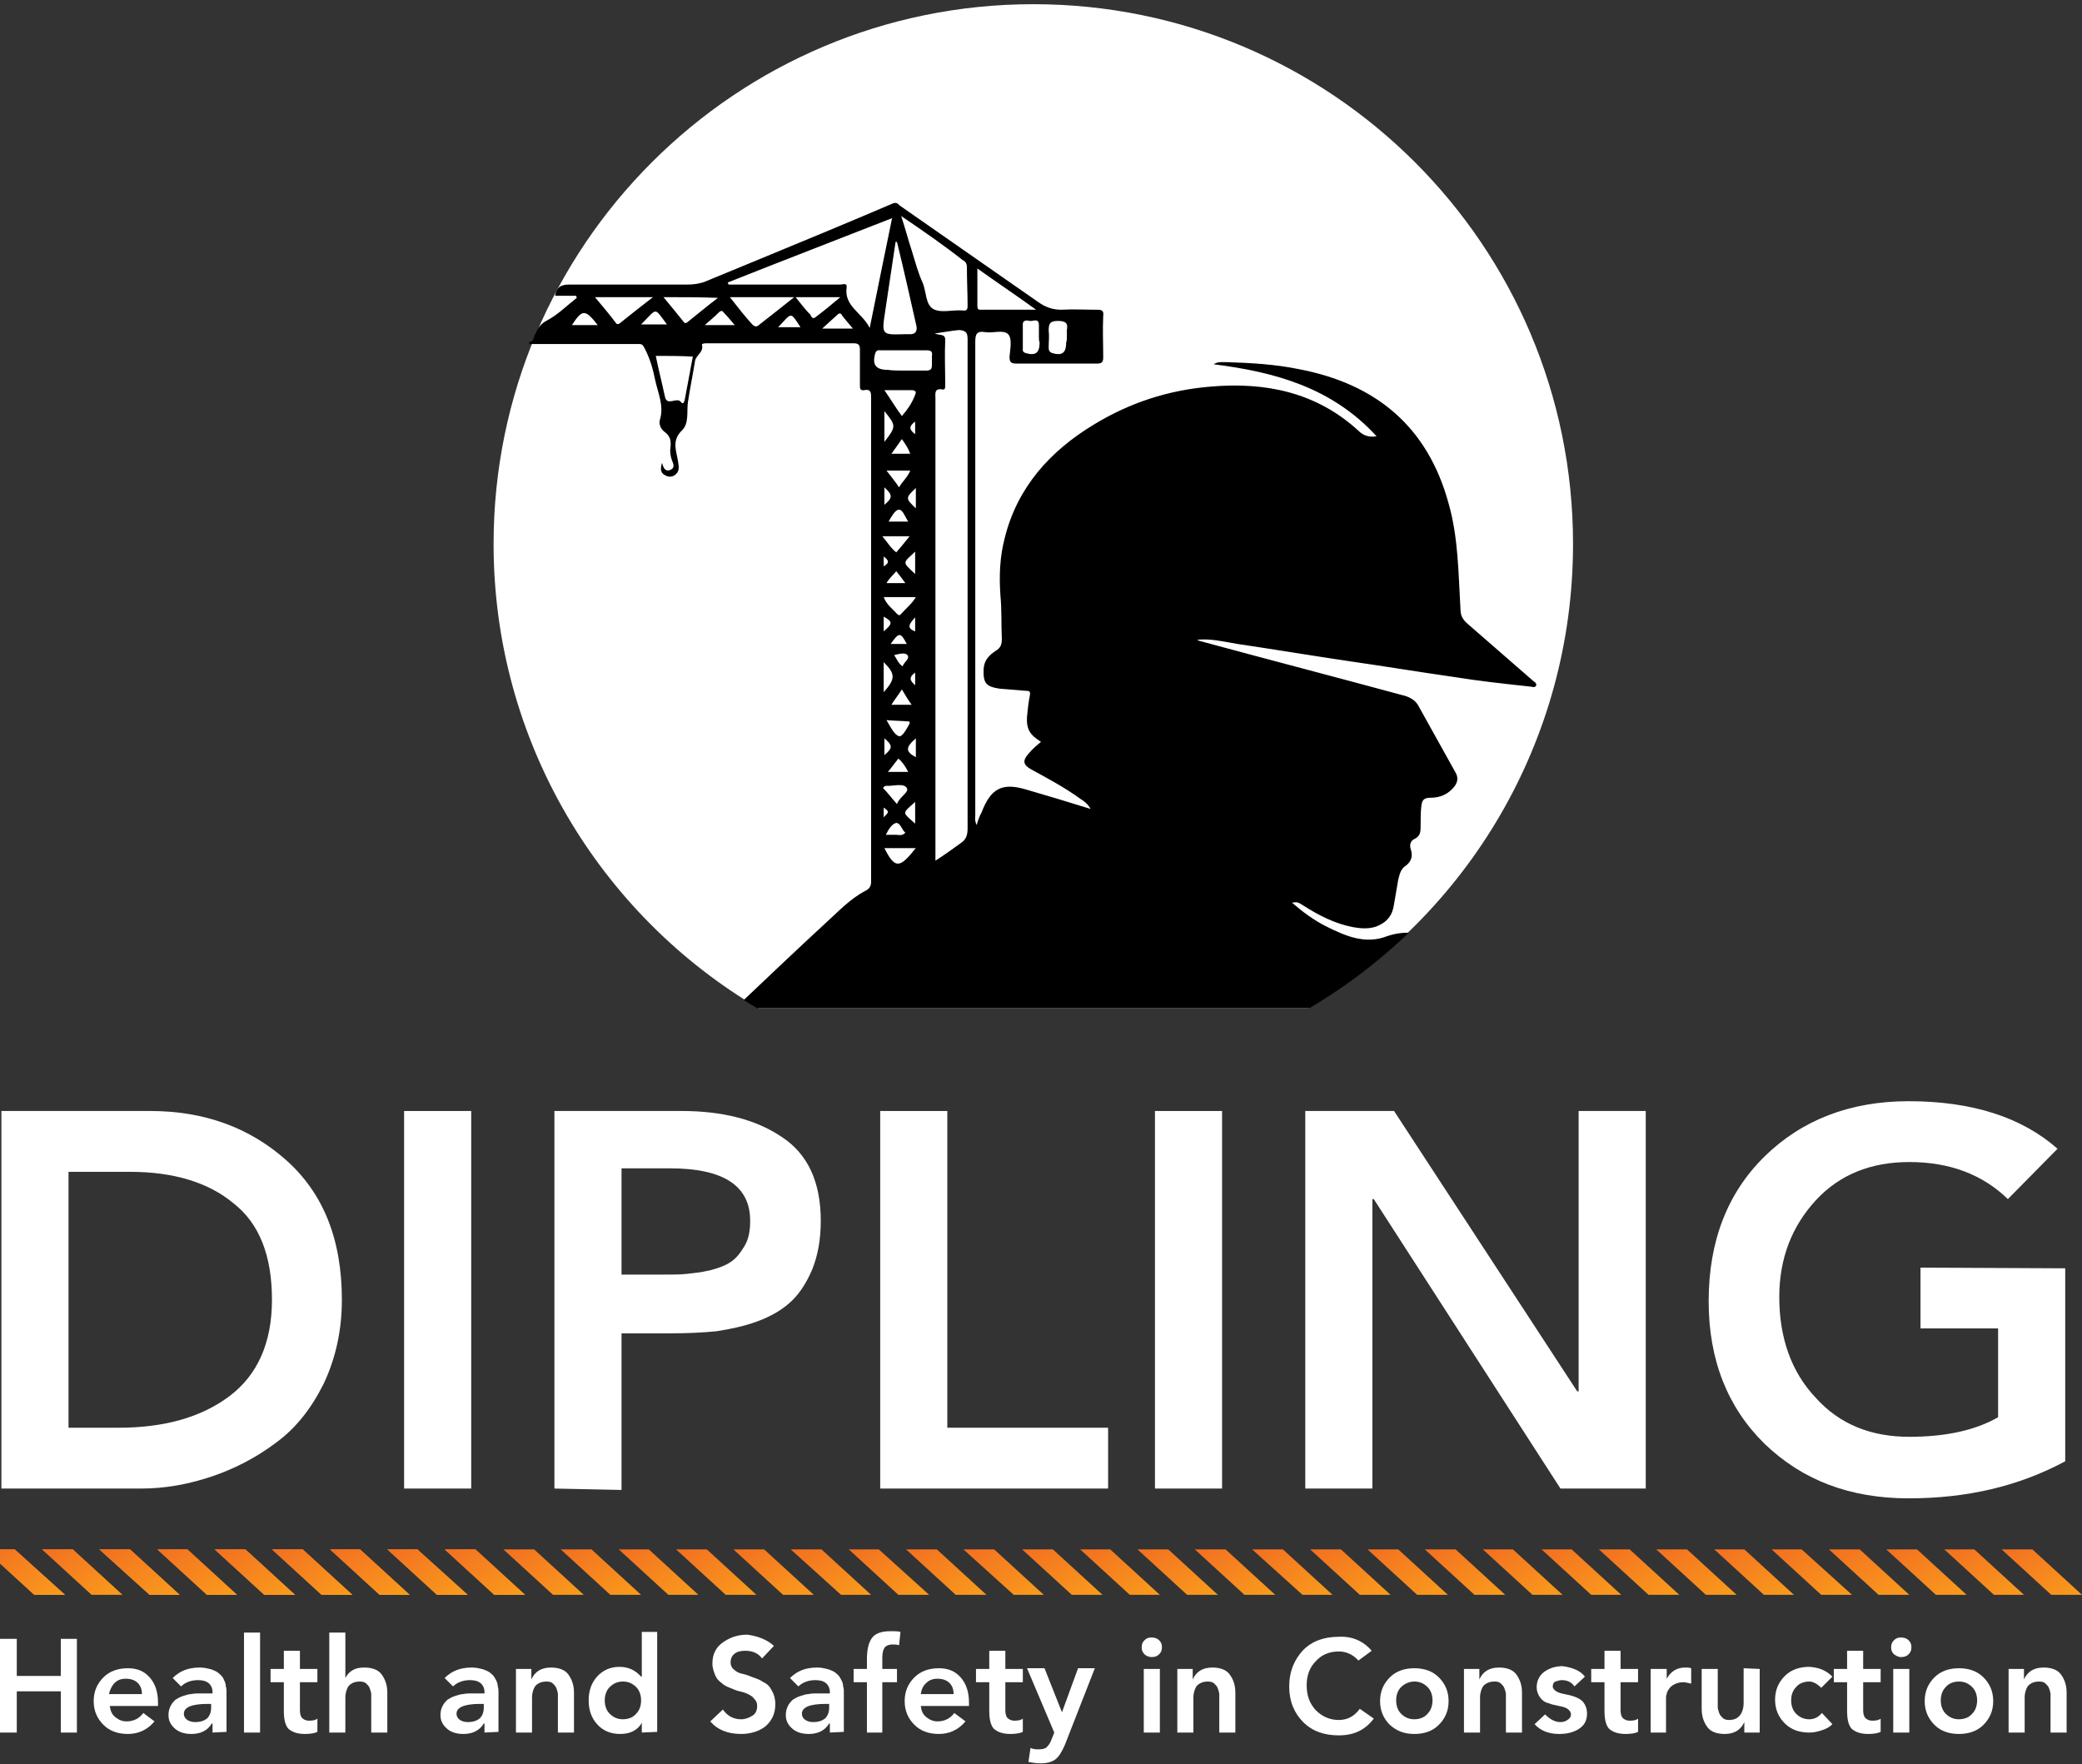 <?xml version="1.0" encoding="utf-8"?>
<!-- Generator: Adobe Illustrator 24.0.1, SVG Export Plug-In . SVG Version: 6.00 Build 0)  -->
<svg version="1.1" id="Layer_1" xmlns="http://www.w3.org/2000/svg" xmlns:xlink="http://www.w3.org/1999/xlink" x="0px" y="0px"
	 viewBox="0 0 297.8 252.3" style="enable-background:new 0 0 297.8 252.3;" xml:space="preserve">
<rect x="0" y="0" width="297.8" height="252.3" fill="#333333" stroke="none"/>
<style type="text/css">
	.st0{fill:#FFFFFF;}
	.st1{clip-path:url(#SVGID_2_);}
	.st2{display:none;}
	.st3{display:inline;}
	.st4{fill:url(#SVGID_3_);}
	.st5{fill:url(#SVGID_4_);}
	.st6{fill:url(#SVGID_5_);}
	.st7{fill:url(#SVGID_6_);}
	.st8{fill:url(#SVGID_7_);}
	.st9{fill:url(#SVGID_8_);}
	.st10{fill:url(#SVGID_9_);}
	.st11{fill:url(#SVGID_10_);}
	.st12{fill:url(#SVGID_11_);}
	.st13{fill:url(#SVGID_12_);}
	.st14{fill:url(#SVGID_13_);}
	.st15{fill:url(#SVGID_14_);}
	.st16{fill:url(#SVGID_15_);}
	.st17{fill:url(#SVGID_16_);}
	.st18{fill:url(#SVGID_17_);}
	.st19{fill:url(#SVGID_18_);}
	.st20{fill:url(#SVGID_19_);}
	.st21{fill:url(#SVGID_20_);}
	.st22{fill:url(#SVGID_21_);}
	.st23{fill:url(#SVGID_22_);}
	.st24{fill:url(#SVGID_23_);}
	.st25{fill:url(#SVGID_24_);}
	.st26{fill:url(#SVGID_25_);}
	.st27{fill:url(#SVGID_26_);}
	.st28{fill:url(#SVGID_27_);}
	.st29{fill:url(#SVGID_28_);}
	.st30{fill:url(#SVGID_29_);}
	.st31{fill:url(#SVGID_30_);}
	.st32{fill:url(#SVGID_31_);}
	.st33{fill:url(#SVGID_32_);}
	.st34{fill:url(#SVGID_33_);}
	.st35{fill:url(#SVGID_34_);}
	.st36{fill:url(#SVGID_35_);}
	.st37{fill:url(#SVGID_36_);}
	.st38{fill:url(#SVGID_37_);}
	.st39{fill:url(#SVGID_38_);}
	.st40{fill:url(#SVGID_39_);}
	.st41{fill:url(#SVGID_40_);}
	.st42{fill:url(#SVGID_41_);}
	.st43{fill:url(#SVGID_42_);}
	.st44{fill:url(#SVGID_43_);}
	.st45{fill:url(#SVGID_44_);}
	.st46{fill:url(#SVGID_45_);}
	.st47{fill:url(#SVGID_46_);}
	.st48{fill:url(#SVGID_47_);}
	.st49{display:none;fill:#FFFFFF;}
</style>
<g>
	<path id="Ellipse" class="st0" d="M225,77.8c0,28.3-15.2,53-37.8,66.4h-78.7C85.8,130.8,70.6,106,70.6,77.8
		c0-42.6,34.6-77.2,77.2-77.2S225,35.1,225,77.8z"/>
	<g>
		<g>
			<g>
				<defs>
					<path id="SVGID_1_" d="M225.3,77.5c0,28.4-15.2,53.2-38,66.7h-79c-22.8-13.5-38-38.3-38-66.7C70.3,34.7,105,0,147.8,0
						S225.3,34.7,225.3,77.5z"/>
				</defs>
				<clipPath id="SVGID_2_">
					<use xlink:href="#SVGID_1_"  style="overflow:visible;"/>
				</clipPath>
				<g id="WORKER_2_" class="st1">
					<path d="M193.7,144.2c-29.4,0-58.8,0-88.2,0c0.1-0.5,0.4-0.7,0.7-1c3.9-3.7,7.8-7.4,11.7-11c1.9-1.7,3.6-3.6,5.9-4.8
						c0.6-0.3,0.8-0.7,0.8-1.3c0-23.1,0-46.1,0-69.2c0-0.7,0-1.3-1-1.1c-0.6,0.1-0.6-0.3-0.6-0.7c0-1.7,0-3.3,0-5c0-0.7-0.1-1-0.9-1
						c-7,0-13.9,0-20.9,0c-0.3,0-0.8,0-0.8,0.2c0.3,1.1-0.9,1.5-1,2.4c-0.3,1.9-0.7,3.8-1,5.8c-0.2,1.4,0.2,3.1-0.9,4.1
						c-1.5,1.5-0.7,3-0.5,4.5c0.1,0.7,0.2,1.2-0.3,1.7c-0.4,0.4-1,0.5-1.5,0.2c-0.7-0.3-0.8-0.9-0.5-1.8c0.2,0.8,0.5,1.3,1.2,1
						s0.4-0.9,0.2-1.4c-0.2-0.6-0.3-1.2-0.2-1.8c0.1-0.9,0-1.6-0.8-2.2c-0.6-0.4-0.9-1.2-0.7-1.8c0.6-2-0.3-3.8-0.7-5.7
						c-0.3-1.5-0.7-2.9-1.4-4.3c-0.3-0.5-0.3-0.8-0.9-0.8c-5.2,0-10.4,0-15.7,0c0-0.1,0-0.2,0-0.3c0.7,0,0.6-0.7,0.8-1
						c0.4-0.9,0.8-1.6,1.8-2.1c1.5-0.8,2.8-2.1,4.2-3.2c0-0.1-0.1-0.2-0.1-0.3c-1,0-2,0-3,0c0.2-1.2,0.8-1.6,2-1.6
						c5.7,0,11.3,0,16.9,0c0.8,0,1.7-0.1,2.5-0.4c2.7-1.1,5.3-2.2,8-3.3c6.3-2.6,12.6-5.2,18.9-7.9c0.5-0.2,0.7,0,1,0.3
						c6.6,4.6,13.2,9.2,19.8,13.8c1,0.7,2,1.1,3.3,1.1c1.7-0.1,3.4,0,5.1,0c0.7,0,1,0.1,0.9,0.9c-0.1,2,0,3.9,0,5.9
						c0,0.7-0.2,0.9-0.9,0.9c-3.8,0-7.6,0-11.5,0c-0.8,0-1-0.2-1-1c0.1-1.1,0.4-2.6-0.2-3.2c-0.7-0.7-2.2-0.1-3.3-0.3
						c-1.2-0.2-1.4,0.3-1.4,1.4c0,22.6,0,45.1,0,67.7c0,0.4-0.1,0.8,0.2,1.4c0.2-0.7,0.4-1.3,0.7-1.8c1.3-3.4,2.9-4.3,6.3-3.3
						c3.1,0.9,6.1,1.8,9.3,2.8c-0.4-0.7-0.9-1.1-1.4-1.4c-2.2-1.6-4.6-2.9-7-4.2c-1.3-0.7-1.4-1.3-0.4-2.4c0.5-0.6,1.1-1.1,1.7-1.6
						c-1.6-1-2.1-1.8-2-3.6c0.1-1,0.2-2,0.4-3c0.1-0.6,0-0.7-0.6-0.7c-1.2-0.1-2.4-0.2-3.7-0.3c-2-0.3-2.4-0.8-2.3-2.9
						c0.1-1.2,0.8-1.9,1.7-2.5c0.7-0.4,0.9-0.9,0.9-1.7c-0.1-2.1,0-4.2-0.2-6.2c-0.2-2.8-0.1-5.5,0.6-8.2
						c1.8-7.3,6.5-12.5,12.8-16.3c5.1-3.1,10.6-4.9,16.6-5.4c7.9-0.7,15.2,0.8,21.2,6.3c0.6,0.6,1.4,1,2.6,0.8
						c-6.4-7-14.6-9.2-23.3-10.3c0.6-0.4,1.2-0.3,1.9-0.3c3.4,0.1,6.9,0.3,10.3,1c11,2.1,18.4,8.2,21.4,19.2
						c1.4,4.9,1.4,10,1.7,15.1c0,0.9,0.3,1.5,1,2.1c3.1,2.7,6.2,5.4,9.3,8.1c0.2,0.2,0.7,0.4,0.5,0.8c-0.2,0.3-0.6,0.1-0.8,0.1
						c-3.7-0.4-7.4-0.8-11.1-1.4c-4.9-0.7-9.7-1.5-14.6-2.2c-5.4-0.8-10.8-1.7-16.2-2.5c-1.9-0.3-3.7-0.8-5.8-0.6
						c0.3,0.1,0.4,0.2,0.5,0.2c9.6,2.6,19.2,5.1,28.8,7.7c0.9,0.2,1.8,0.6,2.3,1.4c1.8,3.2,3.6,6.5,5.4,9.7c0.4,0.7,0.3,1.3-0.1,1.9
						c-0.9,1.2-2.1,1.7-3.5,1.7c-0.9,0-1.2,0.3-1.3,1.2c-0.1,0.9-0.1,1.8-0.1,2.8c0,0.8,0,1.5-0.9,1.9c-0.6,0.3-0.7,0.9-0.5,1.5
						c0.3,0.9,0.1,1.7-0.7,2.3c-0.8,0.5-0.9,1.3-1.1,2c-0.2,1.2-0.4,2.3-0.6,3.5c-0.2,1.6-1,2.6-2.5,3.2c-1.1,0.4-2.3,0.3-3.4,0.1
						c-2.6-0.5-4.9-1.7-7.1-3.1c-0.8-0.5-0.8-0.5-1.6-0.4c1.5,1.3,3.1,2.5,4.9,3.4c2.8,1.4,5.6,2.6,8.7,1.4c2.3-0.8,4.4-0.5,6.6-0.1
						c0.6,0.1,0.8,0.4,0.3,0.9c-1.1,1-2.2,2.1-3.4,3.1C199.3,140.1,196.4,142.1,193.7,144.2z M133.7,47.7c0.7,0.3,1.5,0,1.5,0.9
						c-0.1,2.2,0,4.3,0,6.5c0,0.3,0,0.7-0.4,0.6c-1.2-0.2-1,0.6-1,1.3c0,21.6,0,43.2,0,64.7c0,0.4,0,0.8,0,1.4
						c1.4-0.9,2.5-1.7,3.6-2.5c0.8-0.5,1-1.2,1-2.1c0-18.8,0-37.7,0-56.6c0-4.5,0-8.9,0-13.4c0-1-0.3-1.2-1.2-1.3
						C136.1,47.3,135.1,47.5,133.7,47.7z M127.6,31.2c-7.9,3.1-15.7,6.1-23.5,9.2c0,0.1,0.1,0.2,0.1,0.3c0.5,0,0.9,0,1.4,0
						c4.9,0,9.8,0,14.6,0c0.3,0,1-0.3,0.9,0.4c-0.4,2.7,2.2,3.6,3.3,5.8C125.5,41.5,126.5,36.5,127.6,31.2z M128.9,30.9
						c0.6,1.8,1,3.4,1.5,4.9c0.5,1.6,0.9,3.2,1.6,4.7c0.5,1.3,0.4,3.1,1.5,3.7c1.1,0.6,2.7,0.1,4.1,0.2h0.1c0.5,0.1,0.7-0.1,0.7-0.6
						c0-1.9-0.1-3.7-0.1-5.6c0-0.5-0.2-0.8-0.6-1C134.9,35,132,33,128.9,30.9z M128.3,34.6c-0.1,0-0.1,0-0.2,0
						c-0.5,3.3-1,6.7-1.5,10s-0.5,3.3,2.8,3.2c0.3,0,0.5,0,0.8,0c0.7,0,1-0.4,0.9-1.1C130.2,42.7,129.3,38.7,128.3,34.6z M93.8,50.9
						c0.4,2,0.9,3.9,1.3,5.8c0.3,1.5,1.7,0,2.3,0.8c0,0,0.2,0.3,0.4,0.1c0-0.1,0-0.2,0.1-0.2c0.4-2.1,0.8-4.3,1.2-6.4
						C97.2,50.9,95.5,50.9,93.8,50.9z M139.8,38.4c0,1.9,0,3.6,0,5.3c0,0.3,0,0.6,0.4,0.6c2.6,0,5.1,0,8,0
						C145.3,42.2,142.6,40.4,139.8,38.4z M129.2,53c1.1,0,2.2,0,3.3,0c0.6,0,0.8-0.2,0.8-0.8c0-0.4,0-0.8,0-1.3
						c0.1-0.6-0.1-0.8-0.8-0.8c-2.2,0-4.3,0-6.5,0c-0.3,0-0.6-0.1-0.8,0.4c-0.5,1.7,0.1,2.4,1.8,2.4C127.7,53,128.4,53,129.2,53z
						 M104.4,42.5c1.1,1.4,2.1,2.7,3.2,3.9c0.2,0.2,0.5,0.4,0.8,0.2c1.7-1.3,3.3-2.6,5.2-4.1C110.3,42.5,107.4,42.5,104.4,42.5z
						 M85.1,42.5c1.1,1.3,2.1,2.5,3,3.7c0.1,0.2,0.4,0.2,0.6,0c1.5-1.2,3-2.4,4.7-3.7C90.5,42.5,88,42.5,85.1,42.5z M94.9,42.5
						c1,1.2,1.9,2.3,2.7,3.3c0.2,0.2,0.3,0.6,0.7,0.3c1.4-1.1,2.8-2.3,4.4-3.5C100,42.5,97.6,42.5,94.9,42.5z M152.6,48.2
						c0-0.3,0-0.7,0-1c0.2-1-0.2-1.3-1.3-1.3c-1.2,0-1.3,0.5-1.3,1.4c0.1,0.8,0,1.5,0,2.3c0,0.4,0,0.7,0.5,0.9c1.4,0.4,2,0,2-1.5
						C152.6,48.7,152.6,48.5,152.6,48.2z M148.6,48.2c0-0.5,0-1.1,0-1.7c0-1.1-0.9-0.5-1.3-0.6c-0.4-0.1-1.1-0.2-1,0.7
						c0,1.1,0,2.1,0,3.2c0,0.3-0.1,0.5,0.4,0.7c1.4,0.4,2,0,2-1.5C148.6,48.7,148.6,48.4,148.6,48.2z M113.8,42.5
						c0.8,1,1.4,1.8,2.1,2.5c0.1,0.2,0.3,0.7,0.7,0.4c1.2-0.9,2.3-1.8,3.6-2.9C117.9,42.5,116,42.5,113.8,42.5z M129,59.5
						c0.8-0.9,1.4-1.8,1.8-2.8c0.1-0.3,0.5-0.8-0.3-0.9c-1.3,0-2.5,0-4,0C127.4,57.1,128.1,58.3,129,59.5z M126.4,85.4
						c0.4,1.1,1.3,1.7,1.9,2.4c0.3,0.3,0.4,0.2,0.6,0c0.7-0.8,1.5-1.4,2.1-2.4C129.4,85.4,127.9,85.4,126.4,85.4z M131,121.3
						c-1.6,0-3.1,0-4.5,0c1.4,2.8,2.1,2.9,4,0.6C130.6,121.8,130.7,121.6,131,121.3z M128.3,115c0.4-1.1,1.8-1.7,1.4-2.3
						c-0.4-0.7-1.8-0.3-2.7-0.3c-0.2,0-0.4-0.1-0.7,0.3C126.9,113.3,127.5,114.1,128.3,115z M122,47c-0.6-0.7-1-1.2-1.5-1.8
						c-0.1-0.2-0.3-0.6-0.7-0.2c-0.7,0.6-1.3,1.2-2.2,2C119.3,47,120.6,47,122,47z M105.1,46.5c-0.6-0.7-1-1.2-1.5-1.7
						c-0.2-0.3-0.4-0.5-0.8-0.1c-0.6,0.6-1.2,1.1-2,1.8C102.3,46.5,103.6,46.5,105.1,46.5z M130.1,76.7c-1.4,0-2.6,0-3.9,0
						c0.7,0.8,1.2,1.7,2,2.3C128.8,78.3,129.4,77.6,130.1,76.7z M91.7,46.4c1.3,0,2.5,0,3.7,0C93.5,43.9,94.1,44,91.7,46.4z
						 M130.1,103.2c-1-0.1-2.1-0.1-3.3-0.2c0.6,1,1.1,2.1,1.8,2.3c0.5,0.1,1.1-1.1,1.5-1.8C130.1,103.3,130.1,103.3,130.1,103.2z
						 M128.6,69.7c0.5-0.9,1.2-1.4,1.6-2.4c-1.2,0-2.2,0-3.4,0C127.4,68.1,128,68.8,128.6,69.7z M85.5,46.5c-1.8-2.3-2.2-2.3-3.7,0
						C83,46.5,84.2,46.5,85.5,46.5z M126.5,58.8c0,1.5,0,2.9,0,4.4C128.2,61,128.2,60.9,126.5,58.8z M126.4,99
						c1.7-1.9,1.7-2.6,0-4.3C126.4,96.1,126.4,97.5,126.4,99z M111.3,46.8c1.1,0,2.2,0,3.2,0C113,44.5,113.3,44.7,111.3,46.8z
						 M129.9,110.4c-0.4-0.8-0.8-1.4-1.4-1.9c-0.5,0.6-0.9,1.2-1.5,1.9C128,110.4,128.9,110.4,129.9,110.4z M129,98.6
						c-0.5,0.8-1,1.4-1.5,2.2c1,0,1.8,0,2.9,0C129.8,100,129.5,99.4,129,98.6z M129,62.8c-0.5,0.7-0.9,1.3-1.5,2.1c1,0,1.8,0,2.7,0
						C129.9,64.1,129.5,63.5,129,62.8z M129.9,74.6c-0.5-0.8-0.8-1.8-1.4-1.7c-0.5,0.1-1,1-1.4,1.7
						C128.1,74.6,128.9,74.6,129.9,74.6z M126.7,119.4c0.6,0,1.1,0,1.5,0c0.4,0,0.8,0.2,1.3-0.3c-0.5-0.4-0.7-1.4-1.3-1.4
						C127.6,117.8,127.1,118.6,126.7,119.4z M130.9,114.7c-1.9,1.7-1.9,1.4,0,3.1C130.9,116.8,130.9,115.8,130.9,114.7z M130.9,82.1
						c0-1.1,0-2.1,0-3.2C129.1,80.6,129,80.3,130.9,82.1z M126.8,83.4c0.9,0,1.7,0,2.7,0c-0.5-0.7-0.9-1.2-1.3-1.7
						C127.7,82.3,127.2,82.7,126.8,83.4z M131,72.7c0-1.1,0-1.9,0-2.9C129.5,71.2,129.5,71.3,131,72.7z M131,105.6
						c-1.5,1.3-1.5,1.9,0,2.7C131,107.5,131,106.7,131,105.6z M129.1,95.3c0.2-0.6,1.1-1.1,0.7-1.6c-0.3-0.4-1.2-0.2-1.9,0
						C128.3,94.3,128.5,94.9,129.1,95.3z M127.4,92.1c0.8,0,1.5,0,2.3,0C128.8,90.4,128.6,90.4,127.4,92.1z M126.5,72.2
						c1.2-1,1.2-1.4,0-2.5C126.5,70.6,126.5,71.4,126.5,72.2z M126.5,105.6c0,0.8,0,1.6,0,2.4C127.7,107,127.7,106.6,126.5,105.6z
						 M126.4,90.3c1.3-1.1,1.3-1.4,0-2.1C126.4,88.9,126.4,89.6,126.4,90.3z M130.9,88.3c-0.7,0.8-1.4,1.5,0,2
						C130.9,89.8,130.9,89.2,130.9,88.3z M130.9,60.3c-1,0.7-0.8,1.2,0,1.8C130.9,61.5,130.9,61,130.9,60.3z M130.9,96.2
						c-1,0.7-0.7,1.2,0,1.8C130.9,97.4,130.9,96.8,130.9,96.2z M126.4,81c0.9-0.5,0.7-0.9,0-1.4C126.4,80.1,126.4,80.5,126.4,81z
						 M126.4,116.9c0.8-0.8,0.8-0.8,0-1.4C126.4,115.9,126.4,116.3,126.4,116.9z"/>
				</g>
			</g>
		</g>
	</g>
</g>
<g id="RIBBON_1_" class="st2">
	<g class="st3">
		<g>
			<polygon points="159.4,230.6 154.6,230.6 146.7,223.5 151.5,223.5 			"/>
			<polygon points="168.6,230.6 163.7,230.6 155.8,223.5 160.7,223.5 			"/>
			<polygon points="177.7,230.6 172.9,230.6 165,223.5 169.8,223.5 			"/>
			<polygon points="186.8,230.6 182,230.6 174.1,223.5 179,223.5 			"/>
			<polygon points="196,230.6 191.1,230.6 183.2,223.5 188.1,223.5 			"/>
			<polygon points="205.1,230.6 200.3,230.6 192.4,223.5 197.2,223.5 			"/>
			<polygon points="214.2,230.6 209.4,230.6 201.5,223.5 206.4,223.5 			"/>
			<polygon points="223.4,230.6 218.5,230.6 210.6,223.5 215.5,223.5 			"/>
			<polygon points="232.5,230.6 227.7,230.6 219.8,223.5 224.6,223.5 			"/>
		</g>
		<g>
			<polygon points="241.8,230.6 237,230.6 229.1,223.5 233.9,223.5 			"/>
			<polygon points="251,230.6 246.1,230.6 238.2,223.5 243.1,223.5 			"/>
			<polygon points="260.1,230.6 255.3,230.6 247.4,223.5 252.2,223.5 			"/>
			<polygon points="269.2,230.6 264.4,230.6 256.5,223.5 261.3,223.5 			"/>
			<polygon points="278.4,230.6 273.5,230.6 265.6,223.5 270.5,223.5 			"/>
			<polygon points="287.5,230.6 282.7,230.6 274.8,223.5 279.6,223.5 			"/>
			<polygon points="296.6,230.6 291.8,230.6 283.9,223.5 288.8,223.5 			"/>
			<polygon points="305.8,230.6 300.9,230.6 293,223.5 297.9,223.5 			"/>
			<polygon points="314.9,230.6 310.1,230.6 302.2,223.5 307,223.5 			"/>
		</g>
	</g>
	<g class="st3">
		<g>
			<polygon points="-5.3,230.6 -10.2,230.6 -18.1,223.5 -13.2,223.5 			"/>
			<polygon points="3.8,230.6 -1.1,230.6 -9,223.5 -4.1,223.5 			"/>
			<polygon points="12.9,230.6 8.1,230.6 0.2,223.5 5,223.5 			"/>
			<polygon points="22.1,230.6 17.2,230.6 9.3,223.5 14.2,223.5 			"/>
			<polygon points="31.2,230.6 26.3,230.6 18.4,223.5 23.3,223.5 			"/>
			<polygon points="40.3,230.6 35.5,230.6 27.6,223.5 32.4,223.5 			"/>
			<polygon points="49.5,230.6 44.6,230.6 36.7,223.5 41.6,223.5 			"/>
			<polygon points="58.6,230.6 53.7,230.6 45.8,223.5 50.7,223.5 			"/>
			<polygon points="67.7,230.6 62.9,230.6 55,223.5 59.8,223.5 			"/>
			<g>
				<polygon points="-5.3,230.6 -10.2,230.6 -18.1,223.5 -13.2,223.5 				"/>
			</g>
			<g>
				<polygon points="-9,223.5 -4.1,223.5 3.8,230.6 				"/>
			</g>
			<g>
				<polygon points="12.9,230.6 8.1,230.6 0.2,223.5 5,223.5 				"/>
			</g>
			<g>
				<polygon points="22.1,230.6 17.2,230.6 9.3,223.5 14.2,223.5 				"/>
			</g>
			<g>
				<polygon points="31.2,230.6 26.3,230.6 18.4,223.5 23.3,223.5 				"/>
			</g>
			<g>
				<polygon points="40.3,230.6 35.5,230.6 27.6,223.5 32.4,223.5 				"/>
			</g>
			<g>
				<polygon points="49.5,230.6 44.6,230.6 36.7,223.5 41.6,223.5 				"/>
			</g>
			<g>
				<polygon points="58.6,230.6 53.7,230.6 45.8,223.5 50.7,223.5 				"/>
			</g>
			<g>
				<polygon points="67.7,230.6 62.9,230.6 55,223.5 59.8,223.5 				"/>
			</g>
		</g>
		<g>
			<g>
				<polygon points="77,230.6 72.2,230.6 64.3,223.5 69.2,223.5 				"/>
			</g>
			<g>
				<polygon points="86.2,230.6 81.3,230.6 73.4,223.5 78.3,223.5 				"/>
			</g>
			<g>
				<polygon points="95.3,230.6 90.5,230.6 82.6,223.5 87.4,223.5 				"/>
			</g>
			<g>
				<polygon points="104.4,230.6 99.6,230.6 91.7,223.5 96.6,223.5 				"/>
			</g>
			<g>
				<polygon points="113.6,230.6 108.7,230.6 100.8,223.5 105.7,223.5 				"/>
			</g>
			<g>
				<polygon points="122.7,230.6 117.9,230.6 110,223.5 114.8,223.5 				"/>
			</g>
			<g>
				<polygon points="131.9,230.6 127,230.6 119.1,223.5 124,223.5 				"/>
			</g>
			<g>
				<polygon points="141,230.6 136.1,230.6 128.2,223.5 133.1,223.5 				"/>
			</g>
			<g>
				<polygon points="150.1,230.6 145.3,230.6 137.4,223.5 142.2,223.5 				"/>
			</g>
		</g>
	</g>
</g>
<g id="HEALTH_AND_SAFETY">
	<path class="st0" d="M0,247.8v-13.4h2.4v5.3h6.3v-5.3H11v13.4H8.7v-5.9H2.4v5.9H0L0,247.8z"/>
	<path class="st0" d="M22.6,244h-6.9c0.1,0.7,0.3,1.2,0.8,1.6c0.5,0.4,1,0.6,1.6,0.6c1,0,1.8-0.4,2.4-1.2l1.6,1.2
		c-1,1.2-2.3,1.8-3.8,1.8c-1.4,0-2.6-0.4-3.5-1.3c-0.9-0.9-1.4-2-1.4-3.4s0.5-2.5,1.4-3.4s2.1-1.3,3.5-1.3c1.3,0,2.3,0.4,3.1,1.3
		c0.8,0.9,1.2,2.1,1.2,3.6C22.6,243.4,22.6,244,22.6,244z M15.6,242.3h4.7c0-0.7-0.2-1.2-0.6-1.6c-0.4-0.4-1-0.6-1.7-0.6
		s-1.2,0.2-1.6,0.6C16,241.1,15.7,241.7,15.6,242.3z"/>
	<path class="st0" d="M30.4,247.8v-1.3h-0.1c-0.6,1-1.6,1.5-2.9,1.5c-0.9,0-1.7-0.2-2.3-0.7c-0.6-0.5-1-1.1-1-2
		c0-0.5,0.1-0.9,0.3-1.3c0.2-0.4,0.4-0.6,0.7-0.9c0.3-0.2,0.7-0.4,1-0.5c0.4-0.1,0.8-0.3,1.2-0.3c0.5-0.1,0.9-0.1,1.3-0.1
		s0.8,0,1.2,0h0.6V242c0-0.5-0.2-1-0.6-1.3s-0.9-0.4-1.5-0.4c-0.9,0-1.8,0.3-2.4,0.9l-1.2-1.2c1-1,2.2-1.5,3.9-1.5
		c0.5,0,1,0.1,1.4,0.2c0.4,0.1,0.8,0.3,1,0.4c0.3,0.2,0.5,0.4,0.7,0.6s0.3,0.5,0.4,0.7c0.1,0.2,0.2,0.5,0.2,0.8
		c0.1,0.3,0.1,0.6,0.1,0.7c0,0.2,0,0.4,0,0.6v5.2L30.4,247.8C30.4,247.7,30.4,247.8,30.4,247.8z M30.2,244.2v-0.5h-0.5
		c-2.3,0-3.4,0.5-3.4,1.4c0,0.4,0.2,0.7,0.5,0.9s0.7,0.3,1.1,0.3c0.8,0,1.3-0.2,1.7-0.5C30,245.4,30.2,244.9,30.2,244.2z"/>
	<path class="st0" d="M34.9,247.8v-14.3h2.3v14.3H34.9z"/>
	<path class="st0" d="M40.6,240.6h-1.9v-1.9h1.9v-2.6h2.3v2.6h2.5v1.9h-2.5v4c0,0.5,0.1,0.9,0.3,1.1c0.2,0.2,0.5,0.4,1,0.4
		c0.6,0,1-0.1,1.2-0.3v1.9c-0.4,0.2-1,0.3-1.8,0.3c-1.1,0-1.9-0.3-2.4-0.8c-0.4-0.5-0.6-1.3-0.6-2.5V240.6L40.6,240.6z"/>
	<path class="st0" d="M49.4,233.5v6.5l0,0c0.2-0.4,0.5-0.8,1-1.1s1-0.4,1.7-0.4c1.1,0,2,0.3,2.5,1s0.8,1.5,0.8,2.6v5.7h-2.3v-4.6
		c0-0.3,0-0.6,0-0.9c0-0.2-0.1-0.5-0.2-0.8c-0.1-0.3-0.3-0.5-0.5-0.7s-0.5-0.3-0.9-0.3c-0.7,0-1.2,0.2-1.6,0.6
		c-0.3,0.4-0.5,1-0.5,1.7v5h-2.3v-14.3H49.4z"/>
	<path class="st0" d="M69.3,247.8v-1.3h-0.1c-0.6,1-1.6,1.5-2.9,1.5c-0.9,0-1.7-0.2-2.3-0.7c-0.6-0.5-1-1.1-1-2
		c0-0.5,0.1-0.9,0.3-1.3c0.2-0.4,0.4-0.6,0.7-0.9c0.3-0.2,0.7-0.4,1-0.5c0.4-0.1,0.8-0.3,1.2-0.3c0.5-0.1,0.9-0.1,1.3-0.1
		s0.8,0,1.2,0h0.6V242c0-0.5-0.2-1-0.6-1.3s-0.9-0.4-1.5-0.4c-0.9,0-1.8,0.3-2.4,0.9l-1.2-1.2c1-1,2.2-1.5,3.9-1.5
		c0.5,0,1,0.1,1.4,0.2c0.4,0.1,0.8,0.3,1,0.4c0.3,0.2,0.5,0.4,0.7,0.6c0.2,0.3,0.3,0.5,0.4,0.7s0.2,0.5,0.2,0.8
		c0.1,0.3,0.1,0.6,0.1,0.7c0,0.2,0,0.4,0,0.6v5.2L69.3,247.8L69.3,247.8z M69.2,244.2v-0.5h-0.5c-2.3,0-3.4,0.5-3.4,1.4
		c0,0.4,0.2,0.7,0.5,0.9s0.7,0.3,1.1,0.3c0.8,0,1.3-0.2,1.7-0.5C69,245.4,69.2,244.9,69.2,244.2z"/>
	<path class="st0" d="M73.8,247.8v-9.1H76v1.5l0,0c0.5-1.1,1.4-1.7,2.8-1.7c1.1,0,2,0.3,2.5,1s0.8,1.5,0.8,2.6v5.7h-2.3v-4.6
		c0-0.3,0-0.6,0-0.9c0-0.2-0.1-0.5-0.2-0.8s-0.3-0.5-0.5-0.7s-0.5-0.3-0.9-0.3c-0.7,0-1.2,0.2-1.6,0.6c-0.3,0.4-0.5,1-0.5,1.7v5
		C76.1,247.8,73.8,247.8,73.8,247.8z"/>
	<path class="st0" d="M91.8,247.8v-1.4l0,0c-0.6,1.1-1.7,1.6-3.1,1.6s-2.5-0.5-3.3-1.4s-1.2-2-1.2-3.4s0.4-2.5,1.2-3.4
		c0.8-0.9,1.9-1.4,3.2-1.4c1.3,0,2.3,0.5,3.1,1.4h0.1v-6.4H94v14.3L91.8,247.8L91.8,247.8z M87.2,241.3c-0.5,0.5-0.7,1.2-0.7,1.9
		s0.2,1.4,0.7,1.9s1.1,0.8,1.9,0.8s1.5-0.3,1.9-0.8c0.5-0.5,0.7-1.2,0.7-1.9s-0.2-1.4-0.7-1.9s-1.1-0.8-1.9-0.8
		C88.3,240.5,87.7,240.8,87.2,241.3z"/>
	<path class="st0" d="M110.7,235.4l-1.7,1.8c-0.5-0.7-1.3-1.1-2.4-1.1c-0.6,0-1.1,0.1-1.5,0.4c-0.4,0.3-0.6,0.7-0.6,1.3
		c0,0.4,0.2,0.8,0.5,1c0.3,0.3,0.7,0.5,1.2,0.6s1,0.3,1.5,0.5c0.6,0.2,1.1,0.4,1.5,0.7c0.5,0.2,0.9,0.6,1.2,1.2
		c0.3,0.5,0.5,1.2,0.5,1.9c0,1.4-0.5,2.4-1.4,3.2c-0.9,0.7-2.1,1.1-3.5,1.1c-1.9,0-3.4-0.6-4.4-1.8l1.8-1.7c0.6,0.9,1.5,1.4,2.6,1.4
		c0.6,0,1.1-0.2,1.6-0.5s0.7-0.8,0.7-1.4c0-0.4-0.1-0.7-0.4-1c-0.2-0.3-0.5-0.5-0.9-0.7s-0.8-0.3-1.2-0.4c-0.5-0.1-0.9-0.3-1.4-0.5
		s-0.9-0.4-1.2-0.7c-0.4-0.3-0.7-0.6-0.9-1.1c-0.2-0.5-0.4-1-0.4-1.7c0-1.3,0.5-2.3,1.5-3s2.1-1.1,3.5-1.1
		C108.4,234,109.7,234.5,110.7,235.4z"/>
	<path class="st0" d="M118.7,247.8v-1.3h-0.1c-0.6,1-1.6,1.5-2.9,1.5c-0.9,0-1.7-0.2-2.3-0.7c-0.6-0.5-1-1.1-1-2
		c0-0.5,0.1-0.9,0.3-1.3c0.2-0.4,0.4-0.6,0.7-0.9c0.3-0.2,0.7-0.4,1-0.5c0.4-0.1,0.8-0.3,1.2-0.3c0.5-0.1,0.9-0.1,1.3-0.1
		s0.8,0,1.2,0h0.6V242c0-0.5-0.2-1-0.6-1.3s-0.9-0.4-1.5-0.4c-0.9,0-1.8,0.3-2.4,0.9L113,240c1-1,2.2-1.5,3.9-1.5
		c0.5,0,1,0.1,1.4,0.2c0.4,0.1,0.8,0.3,1,0.4c0.3,0.2,0.5,0.4,0.7,0.6c0.2,0.3,0.3,0.5,0.4,0.7s0.2,0.5,0.2,0.8
		c0.1,0.3,0.1,0.6,0.1,0.7c0,0.2,0,0.4,0,0.6v5.2L118.7,247.8L118.7,247.8L118.7,247.8z M118.6,244.2v-0.5h-0.5
		c-2.3,0-3.4,0.5-3.4,1.4c0,0.4,0.2,0.7,0.5,0.9s0.7,0.3,1.1,0.3c0.8,0,1.3-0.2,1.7-0.5C118.4,245.4,118.6,244.9,118.6,244.2z"/>
	<path class="st0" d="M124,247.8v-7.2h-1.9v-1.9h1.9v-1.3c0-1.4,0.2-2.4,0.7-3.1c0.5-0.7,1.4-1,2.7-1c0.5,0,1,0,1.4,0.1l-0.2,1.9
		c-0.4-0.1-0.7-0.1-0.9-0.1c-0.6,0-1,0.2-1.2,0.5s-0.3,0.8-0.3,1.4v1.6h2.1v1.9h-2.1v7.2L124,247.8L124,247.8z"/>
	<path class="st0" d="M138.6,244h-6.9c0.1,0.7,0.3,1.2,0.8,1.6c0.5,0.4,1,0.6,1.6,0.6c1,0,1.8-0.4,2.4-1.2l1.6,1.2
		c-1,1.2-2.3,1.8-3.8,1.8c-1.4,0-2.6-0.4-3.5-1.3c-0.9-0.9-1.4-2-1.4-3.4s0.5-2.5,1.4-3.4s2.1-1.3,3.5-1.3c1.3,0,2.3,0.4,3.1,1.3
		c0.8,0.9,1.2,2.1,1.2,3.6L138.6,244L138.6,244z M131.7,242.3h4.7c0-0.7-0.2-1.2-0.6-1.6c-0.4-0.4-1-0.6-1.7-0.6s-1.2,0.2-1.6,0.6
		C132,241.1,131.8,241.7,131.7,242.3z"/>
	<path class="st0" d="M141.5,240.6h-1.9v-1.9h1.9v-2.6h2.3v2.6h2.5v1.9h-2.5v4c0,0.5,0.1,0.9,0.3,1.1c0.2,0.2,0.5,0.4,1,0.4
		c0.6,0,1-0.1,1.2-0.3v1.9c-0.4,0.2-1,0.3-1.8,0.3c-1.1,0-1.9-0.3-2.4-0.8c-0.4-0.5-0.6-1.3-0.6-2.5V240.6L141.5,240.6z"/>
	<path class="st0" d="M150.8,247.8l-3.9-9.2h2.5l2.5,6.3l0,0l2.3-6.3h2.4l-4.3,11c-0.4,0.9-0.8,1.6-1.3,2s-1.2,0.6-2.2,0.6
		c-0.6,0-1.2-0.1-1.7-0.2l0.3-2c0.4,0.2,0.8,0.2,1.2,0.2c0.5,0,0.9-0.1,1.1-0.3c0.2-0.2,0.5-0.5,0.7-1.1L150.8,247.8z"/>
	<path class="st0" d="M163.7,236.6c-0.3-0.3-0.4-0.6-0.4-1s0.1-0.7,0.4-1c0.3-0.3,0.6-0.4,1-0.4s0.8,0.1,1.1,0.4s0.4,0.6,0.4,1
		s-0.1,0.7-0.4,1c-0.3,0.3-0.6,0.4-1.1,0.4C164.3,237,163.9,236.8,163.7,236.6z M163.6,247.8v-9.1h2.3v9.1H163.6z"/>
	<path class="st0" d="M168.4,247.8v-9.1h2.2v1.5l0,0c0.5-1.1,1.4-1.7,2.8-1.7c1.1,0,2,0.3,2.5,1s0.8,1.5,0.8,2.6v5.7h-2.3v-4.6
		c0-0.3,0-0.6,0-0.9c0-0.2-0.1-0.5-0.2-0.8c-0.1-0.3-0.3-0.5-0.5-0.7s-0.5-0.3-0.9-0.3c-0.7,0-1.2,0.2-1.6,0.6
		c-0.3,0.4-0.5,1-0.5,1.7v5H168.4z"/>
	<path class="st0" d="M196.2,236.1l-1.9,1.4c-0.8-0.9-1.8-1.3-2.8-1.3c-1.4,0-2.5,0.5-3.3,1.4c-0.9,0.9-1.3,2.1-1.3,3.4
		c0,1.5,0.4,2.6,1.3,3.6c0.9,0.9,2,1.4,3.3,1.4c1.2,0,2.2-0.5,3-1.6l2,1.4c-1.2,1.6-2.8,2.4-5,2.4c-2.1,0-3.8-0.6-5.1-1.9
		c-1.3-1.3-2-3-2-5.1s0.7-3.8,2-5.2c1.3-1.3,3-1.9,5.1-1.9C193.4,234,195,234.7,196.2,236.1z"/>
	<path class="st0" d="M198.8,246.7c-0.9-0.9-1.4-2-1.4-3.4s0.5-2.5,1.4-3.4s2.1-1.3,3.5-1.3s2.6,0.4,3.5,1.3c0.9,0.9,1.4,2,1.4,3.4
		s-0.5,2.5-1.4,3.4s-2.1,1.3-3.5,1.3S199.8,247.6,198.8,246.7z M200.4,241.3c-0.5,0.5-0.7,1.2-0.7,1.9s0.2,1.4,0.7,1.9
		s1.1,0.8,1.9,0.8c0.8,0,1.5-0.3,1.9-0.8c0.5-0.5,0.7-1.2,0.7-1.9s-0.2-1.4-0.7-1.9s-1.1-0.8-1.9-0.8
		C201.6,240.5,200.9,240.8,200.4,241.3z"/>
	<path class="st0" d="M209.4,247.8v-9.1h2.2v1.5l0,0c0.5-1.1,1.4-1.7,2.8-1.7c1.1,0,2,0.3,2.5,1s0.8,1.5,0.8,2.6v5.7h-2.3v-4.6
		c0-0.3,0-0.6,0-0.9c0-0.2-0.1-0.5-0.2-0.8c-0.1-0.3-0.3-0.5-0.5-0.7s-0.5-0.3-0.9-0.3c-0.7,0-1.2,0.2-1.6,0.6
		c-0.3,0.4-0.5,1-0.5,1.7v5H209.4z"/>
	<path class="st0" d="M226.7,239.8l-1.5,1.4c-0.4-0.6-1-0.9-1.8-0.9c-0.3,0-0.6,0.1-0.9,0.2s-0.4,0.4-0.4,0.7s0.2,0.5,0.5,0.7
		s0.7,0.3,1.2,0.4c0.5,0.1,1,0.2,1.5,0.4s0.9,0.4,1.2,0.8c0.3,0.4,0.5,0.9,0.5,1.6c0,1-0.4,1.7-1.2,2.2s-1.7,0.7-2.8,0.7
		c-1.5,0-2.7-0.5-3.5-1.4l1.5-1.4c0.7,0.7,1.4,1.1,2.2,1.1c0.4,0,0.7-0.1,1-0.3s0.5-0.4,0.5-0.8c0-0.3-0.2-0.6-0.5-0.8
		s-0.7-0.3-1.2-0.4c-0.5-0.1-1-0.2-1.5-0.4c-0.5-0.1-0.9-0.4-1.2-0.8c-0.3-0.4-0.5-0.9-0.5-1.5c0-0.9,0.4-1.7,1.1-2.2
		s1.6-0.8,2.6-0.8C224.9,238.5,226,238.9,226.7,239.8z"/>
	<path class="st0" d="M229.5,240.6h-1.9v-1.9h1.9v-2.6h2.3v2.6h2.5v1.9h-2.5v4c0,0.5,0.1,0.9,0.3,1.1c0.2,0.2,0.5,0.4,1,0.4
		c0.6,0,1-0.1,1.2-0.3v1.9c-0.4,0.2-1,0.3-1.8,0.3c-1.1,0-1.9-0.3-2.4-0.8c-0.4-0.5-0.6-1.3-0.6-2.5V240.6L229.5,240.6z"/>
	<path class="st0" d="M236.1,247.8v-9.1h2.3v1.4l0,0c0.3-0.5,0.6-0.9,1.1-1.2s1-0.4,1.6-0.4c0.2,0,0.5,0,0.8,0.1v2.2
		c-0.5-0.1-0.8-0.2-1.1-0.2c-0.5,0-0.9,0.1-1.3,0.3s-0.6,0.4-0.8,0.7s-0.3,0.5-0.3,0.7c-0.1,0.2-0.1,0.4-0.1,0.6v4.9H236.1z"/>
	<path class="st0" d="M251.7,238.7v9.1h-2.2v-1.5l0,0c-0.5,1.1-1.4,1.7-2.8,1.7c-1.1,0-2-0.3-2.5-1s-0.8-1.5-0.8-2.6v-5.7h2.3v4.6
		c0,0.3,0,0.6,0,0.9c0,0.2,0.1,0.5,0.2,0.8c0.1,0.3,0.3,0.5,0.5,0.7s0.5,0.3,0.9,0.3c0.7,0,1.2-0.2,1.6-0.7c0.3-0.4,0.5-1,0.5-1.7
		v-5L251.7,238.7L251.7,238.7L251.7,238.7z"/>
	<path class="st0" d="M262.1,239.8l-1.6,1.6c-0.6-0.6-1.2-0.9-1.7-0.9c-0.8,0-1.5,0.3-1.9,0.8c-0.5,0.5-0.7,1.2-0.7,1.9
		s0.2,1.4,0.7,1.9s1.1,0.8,1.9,0.8c0.7,0,1.3-0.3,1.8-0.9l1.5,1.6c-0.4,0.4-0.9,0.7-1.6,0.9c-0.6,0.2-1.2,0.3-1.7,0.3
		c-1.4,0-2.6-0.4-3.5-1.3c-0.9-0.9-1.4-2-1.4-3.4s0.5-2.5,1.4-3.4s2.1-1.3,3.5-1.3C260.2,238.5,261.2,238.9,262.1,239.8z"/>
	<path class="st0" d="M264.2,240.6h-1.9v-1.9h1.9v-2.6h2.3v2.6h2.5v1.9h-2.5v4c0,0.5,0.1,0.9,0.3,1.1c0.2,0.2,0.5,0.4,1,0.4
		c0.6,0,1-0.1,1.2-0.3v1.9c-0.4,0.2-1,0.3-1.8,0.3c-1.1,0-1.9-0.3-2.4-0.8c-0.4-0.5-0.6-1.3-0.6-2.5V240.6L264.2,240.6z"/>
	<path class="st0" d="M270.9,236.6c-0.3-0.3-0.4-0.6-0.4-1s0.1-0.7,0.4-1s0.6-0.4,1-0.4s0.8,0.1,1.1,0.4c0.3,0.3,0.4,0.6,0.4,1
		s-0.1,0.7-0.4,1s-0.6,0.4-1.1,0.4C271.5,237,271.2,236.8,270.9,236.6z M270.8,247.8v-9.1h2.3v9.1H270.8z"/>
	<path class="st0" d="M276.7,246.7c-0.9-0.9-1.4-2-1.4-3.4s0.5-2.5,1.4-3.4s2.1-1.3,3.5-1.3s2.6,0.4,3.5,1.3c0.9,0.9,1.4,2,1.4,3.4
		s-0.5,2.5-1.4,3.4s-2.1,1.3-3.5,1.3S277.6,247.6,276.7,246.7z M278.3,241.3c-0.5,0.5-0.7,1.2-0.7,1.9s0.2,1.4,0.7,1.9
		s1.1,0.8,1.9,0.8s1.5-0.3,1.9-0.8c0.5-0.5,0.7-1.2,0.7-1.9s-0.2-1.4-0.7-1.9s-1.1-0.8-1.9-0.8S278.7,240.8,278.3,241.3z"/>
	<path class="st0" d="M287.3,247.8v-9.1h2.2v1.5l0,0c0.5-1.1,1.4-1.7,2.8-1.7c1.1,0,2,0.3,2.5,1s0.8,1.5,0.8,2.6v5.7h-2.3v-4.6
		c0-0.3,0-0.6,0-0.9c0-0.2-0.1-0.5-0.2-0.8s-0.3-0.5-0.5-0.7s-0.5-0.3-0.9-0.3c-0.7,0-1.2,0.2-1.6,0.6c-0.3,0.4-0.5,1-0.5,1.7v5
		C289.5,247.8,287.3,247.8,287.3,247.8z"/>
</g>
<g id="RIBBON">
	<g>
		<g>
			
				<linearGradient id="SVGID_3_" gradientUnits="userSpaceOnUse" x1="148.457" y1="65.823" x2="155.483" y2="56.136" gradientTransform="matrix(1 0 0 -1 0 285.857)">
				<stop  offset="0" style="stop-color:#F36F21"/>
				<stop  offset="0.968" style="stop-color:#F99B1C"/>
				<stop  offset="1" style="stop-color:#F99D1C"/>
			</linearGradient>
			<polygon class="st4" points="157.7,228.1 153.3,228.1 146.2,221.6 150.6,221.6 			"/>
			
				<linearGradient id="SVGID_4_" gradientUnits="userSpaceOnUse" x1="156.698" y1="65.835" x2="163.724" y2="56.148" gradientTransform="matrix(1 0 0 -1 0 285.857)">
				<stop  offset="0" style="stop-color:#F36F21"/>
				<stop  offset="0.968" style="stop-color:#F99B1C"/>
				<stop  offset="1" style="stop-color:#F99D1C"/>
			</linearGradient>
			<polygon class="st5" points="165.9,228.1 161.6,228.1 154.5,221.6 158.8,221.6 			"/>
			
				<linearGradient id="SVGID_5_" gradientUnits="userSpaceOnUse" x1="164.942" y1="65.843" x2="171.969" y2="56.156" gradientTransform="matrix(1 0 0 -1 0 285.857)">
				<stop  offset="0" style="stop-color:#F36F21"/>
				<stop  offset="0.968" style="stop-color:#F99B1C"/>
				<stop  offset="1" style="stop-color:#F99D1C"/>
			</linearGradient>
			<polygon class="st6" points="174.2,228.1 169.8,228.1 162.7,221.6 167.1,221.6 			"/>
			
				<linearGradient id="SVGID_6_" gradientUnits="userSpaceOnUse" x1="173.151" y1="65.831" x2="180.177" y2="56.144" gradientTransform="matrix(1 0 0 -1 0 285.857)">
				<stop  offset="0" style="stop-color:#F36F21"/>
				<stop  offset="0.968" style="stop-color:#F99B1C"/>
				<stop  offset="1" style="stop-color:#F99D1C"/>
			</linearGradient>
			<polygon class="st7" points="182.4,228.1 178,228.1 170.9,221.6 175.3,221.6 			"/>
			
				<linearGradient id="SVGID_7_" gradientUnits="userSpaceOnUse" x1="181.36" y1="65.819" x2="188.389" y2="56.127" gradientTransform="matrix(1 0 0 -1 0 285.857)">
				<stop  offset="0" style="stop-color:#F36F21"/>
				<stop  offset="0.968" style="stop-color:#F99B1C"/>
				<stop  offset="1" style="stop-color:#F99D1C"/>
			</linearGradient>
			<polygon class="st8" points="190.6,228.1 186.3,228.1 179.1,221.6 183.5,221.6 			"/>
			
				<linearGradient id="SVGID_8_" gradientUnits="userSpaceOnUse" x1="189.637" y1="65.851" x2="196.663" y2="56.163" gradientTransform="matrix(1 0 0 -1 0 285.857)">
				<stop  offset="0" style="stop-color:#F36F21"/>
				<stop  offset="0.968" style="stop-color:#F99B1C"/>
				<stop  offset="1" style="stop-color:#F99D1C"/>
			</linearGradient>
			<polygon class="st9" points="198.9,228.1 194.5,228.1 187.4,221.6 191.8,221.6 			"/>
			
				<linearGradient id="SVGID_9_" gradientUnits="userSpaceOnUse" x1="197.845" y1="65.839" x2="204.872" y2="56.151" gradientTransform="matrix(1 0 0 -1 0 285.857)">
				<stop  offset="0" style="stop-color:#F36F21"/>
				<stop  offset="0.968" style="stop-color:#F99B1C"/>
				<stop  offset="1" style="stop-color:#F99D1C"/>
			</linearGradient>
			<polygon class="st10" points="207.1,228.1 202.7,228.1 195.6,221.6 200,221.6 			"/>
			
				<linearGradient id="SVGID_10_" gradientUnits="userSpaceOnUse" x1="206.057" y1="65.823" x2="213.083" y2="56.135" gradientTransform="matrix(1 0 0 -1 0 285.857)">
				<stop  offset="0" style="stop-color:#F36F21"/>
				<stop  offset="0.968" style="stop-color:#F99B1C"/>
				<stop  offset="1" style="stop-color:#F99D1C"/>
			</linearGradient>
			<polygon class="st11" points="215.3,228.1 210.9,228.1 203.8,221.6 208.2,221.6 			"/>
			
				<linearGradient id="SVGID_11_" gradientUnits="userSpaceOnUse" x1="214.299" y1="65.835" x2="221.325" y2="56.147" gradientTransform="matrix(1 0 0 -1 0 285.857)">
				<stop  offset="0" style="stop-color:#F36F21"/>
				<stop  offset="0.968" style="stop-color:#F99B1C"/>
				<stop  offset="1" style="stop-color:#F99D1C"/>
			</linearGradient>
			<polygon class="st12" points="223.5,228.1 219.2,228.1 212.1,221.6 216.4,221.6 			"/>
		</g>
		<g>
			
				<linearGradient id="SVGID_12_" gradientUnits="userSpaceOnUse" x1="222.69" y1="65.846" x2="229.72" y2="56.154" gradientTransform="matrix(1 0 0 -1 0 285.857)">
				<stop  offset="0" style="stop-color:#F36F21"/>
				<stop  offset="0.968" style="stop-color:#F99B1C"/>
				<stop  offset="1" style="stop-color:#F99D1C"/>
			</linearGradient>
			<polygon class="st13" points="231.9,228.1 227.6,228.1 220.5,221.6 224.8,221.6 			"/>
			
				<linearGradient id="SVGID_13_" gradientUnits="userSpaceOnUse" x1="230.942" y1="65.844" x2="237.968" y2="56.157" gradientTransform="matrix(1 0 0 -1 0 285.857)">
				<stop  offset="0" style="stop-color:#F36F21"/>
				<stop  offset="0.968" style="stop-color:#F99B1C"/>
				<stop  offset="1" style="stop-color:#F99D1C"/>
			</linearGradient>
			<polygon class="st14" points="240.2,228.1 235.8,228.1 228.7,221.6 233.1,221.6 			"/>
			
				<linearGradient id="SVGID_14_" gradientUnits="userSpaceOnUse" x1="239.15" y1="65.832" x2="246.177" y2="56.145" gradientTransform="matrix(1 0 0 -1 0 285.857)">
				<stop  offset="0" style="stop-color:#F36F21"/>
				<stop  offset="0.968" style="stop-color:#F99B1C"/>
				<stop  offset="1" style="stop-color:#F99D1C"/>
			</linearGradient>
			<polygon class="st15" points="248.4,228.1 244,228.1 236.9,221.6 241.3,221.6 			"/>
			
				<linearGradient id="SVGID_15_" gradientUnits="userSpaceOnUse" x1="247.391" y1="65.846" x2="254.417" y2="56.158" gradientTransform="matrix(1 0 0 -1 0 285.857)">
				<stop  offset="0" style="stop-color:#F36F21"/>
				<stop  offset="0.968" style="stop-color:#F99B1C"/>
				<stop  offset="1" style="stop-color:#F99D1C"/>
			</linearGradient>
			<polygon class="st16" points="256.6,228.1 252.3,228.1 245.2,221.6 249.5,221.6 			"/>
			
				<linearGradient id="SVGID_16_" gradientUnits="userSpaceOnUse" x1="255.636" y1="65.852" x2="262.662" y2="56.164" gradientTransform="matrix(1 0 0 -1 0 285.857)">
				<stop  offset="0" style="stop-color:#F36F21"/>
				<stop  offset="0.968" style="stop-color:#F99B1C"/>
				<stop  offset="1" style="stop-color:#F99D1C"/>
			</linearGradient>
			<polygon class="st17" points="264.9,228.1 260.5,228.1 253.4,221.6 257.7,221.6 			"/>
			
				<linearGradient id="SVGID_17_" gradientUnits="userSpaceOnUse" x1="263.845" y1="65.84" x2="270.874" y2="56.148" gradientTransform="matrix(1 0 0 -1 0 285.857)">
				<stop  offset="0" style="stop-color:#F36F21"/>
				<stop  offset="0.968" style="stop-color:#F99B1C"/>
				<stop  offset="1" style="stop-color:#F99D1C"/>
			</linearGradient>
			<polygon class="st18" points="273.1,228.1 268.7,228.1 261.6,221.6 266,221.6 			"/>
			
				<linearGradient id="SVGID_18_" gradientUnits="userSpaceOnUse" x1="272.057" y1="65.824" x2="279.083" y2="56.136" gradientTransform="matrix(1 0 0 -1 0 285.857)">
				<stop  offset="0" style="stop-color:#F36F21"/>
				<stop  offset="0.968" style="stop-color:#F99B1C"/>
				<stop  offset="1" style="stop-color:#F99D1C"/>
			</linearGradient>
			<polygon class="st19" points="281.3,228.1 276.9,228.1 269.8,221.6 274.2,221.6 			"/>
			
				<linearGradient id="SVGID_19_" gradientUnits="userSpaceOnUse" x1="280.298" y1="65.835" x2="287.327" y2="56.144" gradientTransform="matrix(1 0 0 -1 0 285.857)">
				<stop  offset="0" style="stop-color:#F36F21"/>
				<stop  offset="0.968" style="stop-color:#F99B1C"/>
				<stop  offset="1" style="stop-color:#F99D1C"/>
			</linearGradient>
			<polygon class="st20" points="289.5,228.1 285.2,228.1 278.1,221.6 282.4,221.6 			"/>
			
				<linearGradient id="SVGID_20_" gradientUnits="userSpaceOnUse" x1="288.542" y1="65.843" x2="295.568" y2="56.156" gradientTransform="matrix(1 0 0 -1 0 285.857)">
				<stop  offset="0" style="stop-color:#F36F21"/>
				<stop  offset="0.968" style="stop-color:#F99B1C"/>
				<stop  offset="1" style="stop-color:#F99D1C"/>
			</linearGradient>
			<polygon class="st21" points="297.8,228.1 293.4,228.1 286.3,221.6 290.7,221.6 			"/>
		</g>
	</g>
	<g>
		<g>
			
				<linearGradient id="SVGID_21_" gradientUnits="userSpaceOnUse" x1="3.447950e-02" y1="65.854" x2="7.064" y2="56.162" gradientTransform="matrix(1 0 0 -1 0 285.857)">
				<stop  offset="0" style="stop-color:#F36F21"/>
				<stop  offset="0.968" style="stop-color:#F99B1C"/>
				<stop  offset="1" style="stop-color:#F99D1C"/>
			</linearGradient>
			<polygon class="st22" points="9.3,228.1 4.9,228.1 -2.2,221.6 2.1,221.6 			"/>
			
				<linearGradient id="SVGID_22_" gradientUnits="userSpaceOnUse" x1="8.246" y1="65.838" x2="15.272" y2="56.15" gradientTransform="matrix(1 0 0 -1 0 285.857)">
				<stop  offset="0" style="stop-color:#F36F21"/>
				<stop  offset="0.968" style="stop-color:#F99B1C"/>
				<stop  offset="1" style="stop-color:#F99D1C"/>
			</linearGradient>
			<polygon class="st23" points="17.5,228.1 13.1,228.1 6,221.6 10.4,221.6 			"/>
			
				<linearGradient id="SVGID_23_" gradientUnits="userSpaceOnUse" x1="16.455" y1="65.826" x2="23.481" y2="56.138" gradientTransform="matrix(1 0 0 -1 0 285.857)">
				<stop  offset="0" style="stop-color:#F36F21"/>
				<stop  offset="0.968" style="stop-color:#F99B1C"/>
				<stop  offset="1" style="stop-color:#F99D1C"/>
			</linearGradient>
			<polygon class="st24" points="25.7,228.1 21.4,228.1 14.2,221.6 18.6,221.6 			"/>
			
				<linearGradient id="SVGID_24_" gradientUnits="userSpaceOnUse" x1="24.699" y1="65.834" x2="31.725" y2="56.146" gradientTransform="matrix(1 0 0 -1 0 285.857)">
				<stop  offset="0" style="stop-color:#F36F21"/>
				<stop  offset="0.968" style="stop-color:#F99B1C"/>
				<stop  offset="1" style="stop-color:#F99D1C"/>
			</linearGradient>
			<polygon class="st25" points="33.9,228.1 29.6,228.1 22.5,221.6 26.8,221.6 			"/>
			
				<linearGradient id="SVGID_25_" gradientUnits="userSpaceOnUse" x1="32.941" y1="65.845" x2="39.967" y2="56.158" gradientTransform="matrix(1 0 0 -1 0 285.857)">
				<stop  offset="0" style="stop-color:#F36F21"/>
				<stop  offset="0.968" style="stop-color:#F99B1C"/>
				<stop  offset="1" style="stop-color:#F99D1C"/>
			</linearGradient>
			<polygon class="st26" points="42.2,228.1 37.8,228.1 30.7,221.6 35.1,221.6 			"/>
			
				<linearGradient id="SVGID_26_" gradientUnits="userSpaceOnUse" x1="41.149" y1="65.834" x2="48.178" y2="56.142" gradientTransform="matrix(1 0 0 -1 0 285.857)">
				<stop  offset="0" style="stop-color:#F36F21"/>
				<stop  offset="0.968" style="stop-color:#F99B1C"/>
				<stop  offset="1" style="stop-color:#F99D1C"/>
			</linearGradient>
			<polygon class="st27" points="50.4,228.1 46,228.1 38.9,221.6 43.3,221.6 			"/>
			
				<linearGradient id="SVGID_27_" gradientUnits="userSpaceOnUse" x1="49.391" y1="65.846" x2="56.417" y2="56.158" gradientTransform="matrix(1 0 0 -1 0 285.857)">
				<stop  offset="0" style="stop-color:#F36F21"/>
				<stop  offset="0.968" style="stop-color:#F99B1C"/>
				<stop  offset="1" style="stop-color:#F99D1C"/>
			</linearGradient>
			<polygon class="st28" points="58.6,228.1 54.3,228.1 47.2,221.6 51.5,221.6 			"/>
			
				<linearGradient id="SVGID_28_" gradientUnits="userSpaceOnUse" x1="57.635" y1="65.853" x2="64.664" y2="56.161" gradientTransform="matrix(1 0 0 -1 0 285.857)">
				<stop  offset="0" style="stop-color:#F36F21"/>
				<stop  offset="0.968" style="stop-color:#F99B1C"/>
				<stop  offset="1" style="stop-color:#F99D1C"/>
			</linearGradient>
			<polygon class="st29" points="66.9,228.1 62.5,228.1 55.4,221.6 59.7,221.6 			"/>
			
				<linearGradient id="SVGID_29_" gradientUnits="userSpaceOnUse" x1="65.847" y1="65.837" x2="72.873" y2="56.149" gradientTransform="matrix(1 0 0 -1 0 285.857)">
				<stop  offset="0" style="stop-color:#F36F21"/>
				<stop  offset="0.968" style="stop-color:#F99B1C"/>
				<stop  offset="1" style="stop-color:#F99D1C"/>
			</linearGradient>
			<polygon class="st30" points="75.1,228.1 70.7,228.1 63.6,221.6 68,221.6 			"/>
			<g>
				
					<linearGradient id="SVGID_30_" gradientUnits="userSpaceOnUse" x1="3.447950e-02" y1="65.854" x2="7.064" y2="56.162" gradientTransform="matrix(1 0 0 -1 0 285.857)">
					<stop  offset="0" style="stop-color:#F36F21"/>
					<stop  offset="0.968" style="stop-color:#F99B1C"/>
					<stop  offset="1" style="stop-color:#F99D1C"/>
				</linearGradient>
				<polygon class="st31" points="9.3,228.1 4.9,228.1 -2.2,221.6 2.1,221.6 				"/>
			</g>
			<g>
				
					<linearGradient id="SVGID_31_" gradientUnits="userSpaceOnUse" x1="8.246" y1="65.838" x2="15.272" y2="56.15" gradientTransform="matrix(1 0 0 -1 0 285.857)">
					<stop  offset="0" style="stop-color:#F36F21"/>
					<stop  offset="0.968" style="stop-color:#F99B1C"/>
					<stop  offset="1" style="stop-color:#F99D1C"/>
				</linearGradient>
				<polygon class="st32" points="6,221.6 10.4,221.6 17.5,228.1 				"/>
			</g>
			<g>
				
					<linearGradient id="SVGID_32_" gradientUnits="userSpaceOnUse" x1="16.455" y1="65.826" x2="23.481" y2="56.138" gradientTransform="matrix(1 0 0 -1 0 285.857)">
					<stop  offset="0" style="stop-color:#F36F21"/>
					<stop  offset="0.968" style="stop-color:#F99B1C"/>
					<stop  offset="1" style="stop-color:#F99D1C"/>
				</linearGradient>
				<polygon class="st33" points="25.7,228.1 21.4,228.1 14.2,221.6 18.6,221.6 				"/>
			</g>
			<g>
				
					<linearGradient id="SVGID_33_" gradientUnits="userSpaceOnUse" x1="24.699" y1="65.834" x2="31.725" y2="56.146" gradientTransform="matrix(1 0 0 -1 0 285.857)">
					<stop  offset="0" style="stop-color:#F36F21"/>
					<stop  offset="0.968" style="stop-color:#F99B1C"/>
					<stop  offset="1" style="stop-color:#F99D1C"/>
				</linearGradient>
				<polygon class="st34" points="33.9,228.1 29.6,228.1 22.5,221.6 26.8,221.6 				"/>
			</g>
			<g>
				
					<linearGradient id="SVGID_34_" gradientUnits="userSpaceOnUse" x1="32.941" y1="65.845" x2="39.967" y2="56.158" gradientTransform="matrix(1 0 0 -1 0 285.857)">
					<stop  offset="0" style="stop-color:#F36F21"/>
					<stop  offset="0.968" style="stop-color:#F99B1C"/>
					<stop  offset="1" style="stop-color:#F99D1C"/>
				</linearGradient>
				<polygon class="st35" points="42.2,228.1 37.8,228.1 30.7,221.6 35.1,221.6 				"/>
			</g>
			<g>
				
					<linearGradient id="SVGID_35_" gradientUnits="userSpaceOnUse" x1="41.149" y1="65.834" x2="48.178" y2="56.142" gradientTransform="matrix(1 0 0 -1 0 285.857)">
					<stop  offset="0" style="stop-color:#F36F21"/>
					<stop  offset="0.968" style="stop-color:#F99B1C"/>
					<stop  offset="1" style="stop-color:#F99D1C"/>
				</linearGradient>
				<polygon class="st36" points="50.4,228.1 46,228.1 38.9,221.6 43.3,221.6 				"/>
			</g>
			<g>
				
					<linearGradient id="SVGID_36_" gradientUnits="userSpaceOnUse" x1="49.391" y1="65.846" x2="56.417" y2="56.158" gradientTransform="matrix(1 0 0 -1 0 285.857)">
					<stop  offset="0" style="stop-color:#F36F21"/>
					<stop  offset="0.968" style="stop-color:#F99B1C"/>
					<stop  offset="1" style="stop-color:#F99D1C"/>
				</linearGradient>
				<polygon class="st37" points="58.6,228.1 54.3,228.1 47.2,221.6 51.5,221.6 				"/>
			</g>
			<g>
				
					<linearGradient id="SVGID_37_" gradientUnits="userSpaceOnUse" x1="57.635" y1="65.853" x2="64.664" y2="56.161" gradientTransform="matrix(1 0 0 -1 0 285.857)">
					<stop  offset="0" style="stop-color:#F36F21"/>
					<stop  offset="0.968" style="stop-color:#F99B1C"/>
					<stop  offset="1" style="stop-color:#F99D1C"/>
				</linearGradient>
				<polygon class="st38" points="66.9,228.1 62.5,228.1 55.4,221.6 59.7,221.6 				"/>
			</g>
			<g>
				
					<linearGradient id="SVGID_38_" gradientUnits="userSpaceOnUse" x1="65.847" y1="65.837" x2="72.873" y2="56.149" gradientTransform="matrix(1 0 0 -1 0 285.857)">
					<stop  offset="0" style="stop-color:#F36F21"/>
					<stop  offset="0.968" style="stop-color:#F99B1C"/>
					<stop  offset="1" style="stop-color:#F99D1C"/>
				</linearGradient>
				<polygon class="st39" points="75.1,228.1 70.7,228.1 63.6,221.6 68,221.6 				"/>
			</g>
		</g>
		<g>
			<g>
				
					<linearGradient id="SVGID_39_" gradientUnits="userSpaceOnUse" x1="74.246" y1="65.839" x2="81.272" y2="56.151" gradientTransform="matrix(1 0 0 -1 0 285.857)">
					<stop  offset="0" style="stop-color:#F36F21"/>
					<stop  offset="0.968" style="stop-color:#F99B1C"/>
					<stop  offset="1" style="stop-color:#F99D1C"/>
				</linearGradient>
				<polygon class="st40" points="83.5,228.1 79.1,228.1 72,221.6 76.4,221.6 				"/>
			</g>
			<g>
				
					<linearGradient id="SVGID_40_" gradientUnits="userSpaceOnUse" x1="82.454" y1="65.827" x2="89.483" y2="56.135" gradientTransform="matrix(1 0 0 -1 0 285.857)">
					<stop  offset="0" style="stop-color:#F36F21"/>
					<stop  offset="0.968" style="stop-color:#F99B1C"/>
					<stop  offset="1" style="stop-color:#F99D1C"/>
				</linearGradient>
				<polygon class="st41" points="91.7,228.1 87.3,228.1 80.2,221.6 84.6,221.6 				"/>
			</g>
			<g>
				
					<linearGradient id="SVGID_41_" gradientUnits="userSpaceOnUse" x1="90.699" y1="65.835" x2="97.725" y2="56.147" gradientTransform="matrix(1 0 0 -1 0 285.857)">
					<stop  offset="0" style="stop-color:#F36F21"/>
					<stop  offset="0.968" style="stop-color:#F99B1C"/>
					<stop  offset="1" style="stop-color:#F99D1C"/>
				</linearGradient>
				<polygon class="st42" points="99.9,228.1 95.6,228.1 88.5,221.6 92.8,221.6 				"/>
			</g>
			<g>
				
					<linearGradient id="SVGID_42_" gradientUnits="userSpaceOnUse" x1="98.94" y1="65.846" x2="105.966" y2="56.159" gradientTransform="matrix(1 0 0 -1 0 285.857)">
					<stop  offset="0" style="stop-color:#F36F21"/>
					<stop  offset="0.968" style="stop-color:#F99B1C"/>
					<stop  offset="1" style="stop-color:#F99D1C"/>
				</linearGradient>
				<polygon class="st43" points="108.2,228.1 103.8,228.1 96.7,221.6 101.1,221.6 				"/>
			</g>
			<g>
				
					<linearGradient id="SVGID_43_" gradientUnits="userSpaceOnUse" x1="107.152" y1="65.83" x2="114.178" y2="56.143" gradientTransform="matrix(1 0 0 -1 0 285.857)">
					<stop  offset="0" style="stop-color:#F36F21"/>
					<stop  offset="0.968" style="stop-color:#F99B1C"/>
					<stop  offset="1" style="stop-color:#F99D1C"/>
				</linearGradient>
				<polygon class="st44" points="116.4,228.1 112,228.1 104.9,221.6 109.3,221.6 				"/>
			</g>
			<g>
				
					<linearGradient id="SVGID_44_" gradientUnits="userSpaceOnUse" x1="115.36" y1="65.818" x2="122.386" y2="56.131" gradientTransform="matrix(1 0 0 -1 0 285.857)">
					<stop  offset="0" style="stop-color:#F36F21"/>
					<stop  offset="0.968" style="stop-color:#F99B1C"/>
					<stop  offset="1" style="stop-color:#F99D1C"/>
				</linearGradient>
				<polygon class="st45" points="124.6,228.1 120.3,228.1 113.1,221.6 117.5,221.6 				"/>
			</g>
			<g>
				
					<linearGradient id="SVGID_45_" gradientUnits="userSpaceOnUse" x1="123.638" y1="65.85" x2="130.664" y2="56.162" gradientTransform="matrix(1 0 0 -1 0 285.857)">
					<stop  offset="0" style="stop-color:#F36F21"/>
					<stop  offset="0.968" style="stop-color:#F99B1C"/>
					<stop  offset="1" style="stop-color:#F99D1C"/>
				</linearGradient>
				<polygon class="st46" points="132.9,228.1 128.5,228.1 121.4,221.6 125.7,221.6 				"/>
			</g>
			<g>
				
					<linearGradient id="SVGID_46_" gradientUnits="userSpaceOnUse" x1="131.846" y1="65.838" x2="138.872" y2="56.15" gradientTransform="matrix(1 0 0 -1 0 285.857)">
					<stop  offset="0" style="stop-color:#F36F21"/>
					<stop  offset="0.968" style="stop-color:#F99B1C"/>
					<stop  offset="1" style="stop-color:#F99D1C"/>
				</linearGradient>
				<polygon class="st47" points="141.1,228.1 136.7,228.1 129.6,221.6 134,221.6 				"/>
			</g>
			<g>
				
					<linearGradient id="SVGID_47_" gradientUnits="userSpaceOnUse" x1="140.055" y1="65.826" x2="147.084" y2="56.134" gradientTransform="matrix(1 0 0 -1 0 285.857)">
					<stop  offset="0" style="stop-color:#F36F21"/>
					<stop  offset="0.968" style="stop-color:#F99B1C"/>
					<stop  offset="1" style="stop-color:#F99D1C"/>
				</linearGradient>
				<polygon class="st48" points="149.3,228.1 145,228.1 137.8,221.6 142.2,221.6 				"/>
			</g>
		</g>
	</g>
</g>
<g id="DIPLING">
	<path class="st0" d="M0.2,212.9v-54h21.3c7.6,0,14.1,2.3,19.4,7s8,11.3,8,20c0,4.4-0.9,8.4-2.6,12c-1.8,3.6-4,6.4-6.9,8.5
		c-2.8,2.1-5.9,3.7-9.2,4.8s-6.6,1.7-10,1.7H0.2L0.2,212.9z M9.8,204.2H17c6.5,0,11.8-1.5,15.8-4.5s6.1-7.6,6.1-13.8
		c0-6.3-1.8-10.9-5.5-13.8c-3.6-3-8.6-4.5-14.8-4.5H9.8V204.2L9.8,204.2z"/>
	<path class="st0" d="M57.8,212.9v-54h9.6v54H57.8L57.8,212.9z"/>
	<path class="st0" d="M79.3,212.9v-54h18.2c5.8,0,10.6,1.2,14.3,3.7c3.7,2.4,5.6,6.4,5.6,12c0,2.6-0.4,4.9-1.2,6.9
		c-0.8,1.9-1.8,3.5-3.1,4.7c-1.3,1.2-2.9,2.1-4.8,2.8s-3.9,1.1-5.8,1.4c-2,0.2-4.2,0.3-6.7,0.3h-6.9v22.4L79.3,212.9L79.3,212.9z
		 M88.9,182.3h5.8c1.4,0,2.5,0,3.5-0.1c0.9-0.1,2-0.2,3.3-0.5c1.2-0.3,2.3-0.7,3-1.2c0.8-0.5,1.4-1.3,2-2.3s0.8-2.2,0.8-3.6
		c0-5-3.8-7.5-11.5-7.5h-6.9L88.9,182.3L88.9,182.3z"/>
	<path class="st0" d="M125.9,212.9v-54h9.6v45.3h23v8.7H125.9L125.9,212.9z"/>
	<path class="st0" d="M165.2,212.9v-54h9.6v54H165.2L165.2,212.9z"/>
	<path class="st0" d="M186.7,212.9v-54h12.7l26.2,40.1h0.2v-40.1h9.6v54h-12.2l-26.7-41.4h-0.2v41.4H186.7L186.7,212.9z"/>
	<path class="st0" d="M295.4,181.4V209c-6.7,3.6-14.1,5.3-22.4,5.3c-8.4,0-15.2-2.6-20.6-7.8c-5.3-5.2-8-12-8-20.4
		c0-8.6,2.7-15.5,8-20.7c5.3-5.2,12.2-7.9,20.6-7.9c9.1,0,16.2,2.3,21.3,6.8l-7.1,7.2c-3.6-3.5-8.3-5.3-14.1-5.3
		c-5.5,0-10,1.8-13.4,5.5s-5.2,8.3-5.2,13.8c0,5.8,1.7,10.7,5.2,14.4c3.4,3.8,7.9,5.6,13.4,5.6c5.1,0,9.4-0.9,12.7-2.8V190h-11.1
		v-8.7L295.4,181.4L295.4,181.4z"/>
</g>
<rect x="99.5" y="143.3" class="st49" width="90.8" height="3.9"/>
</svg>
